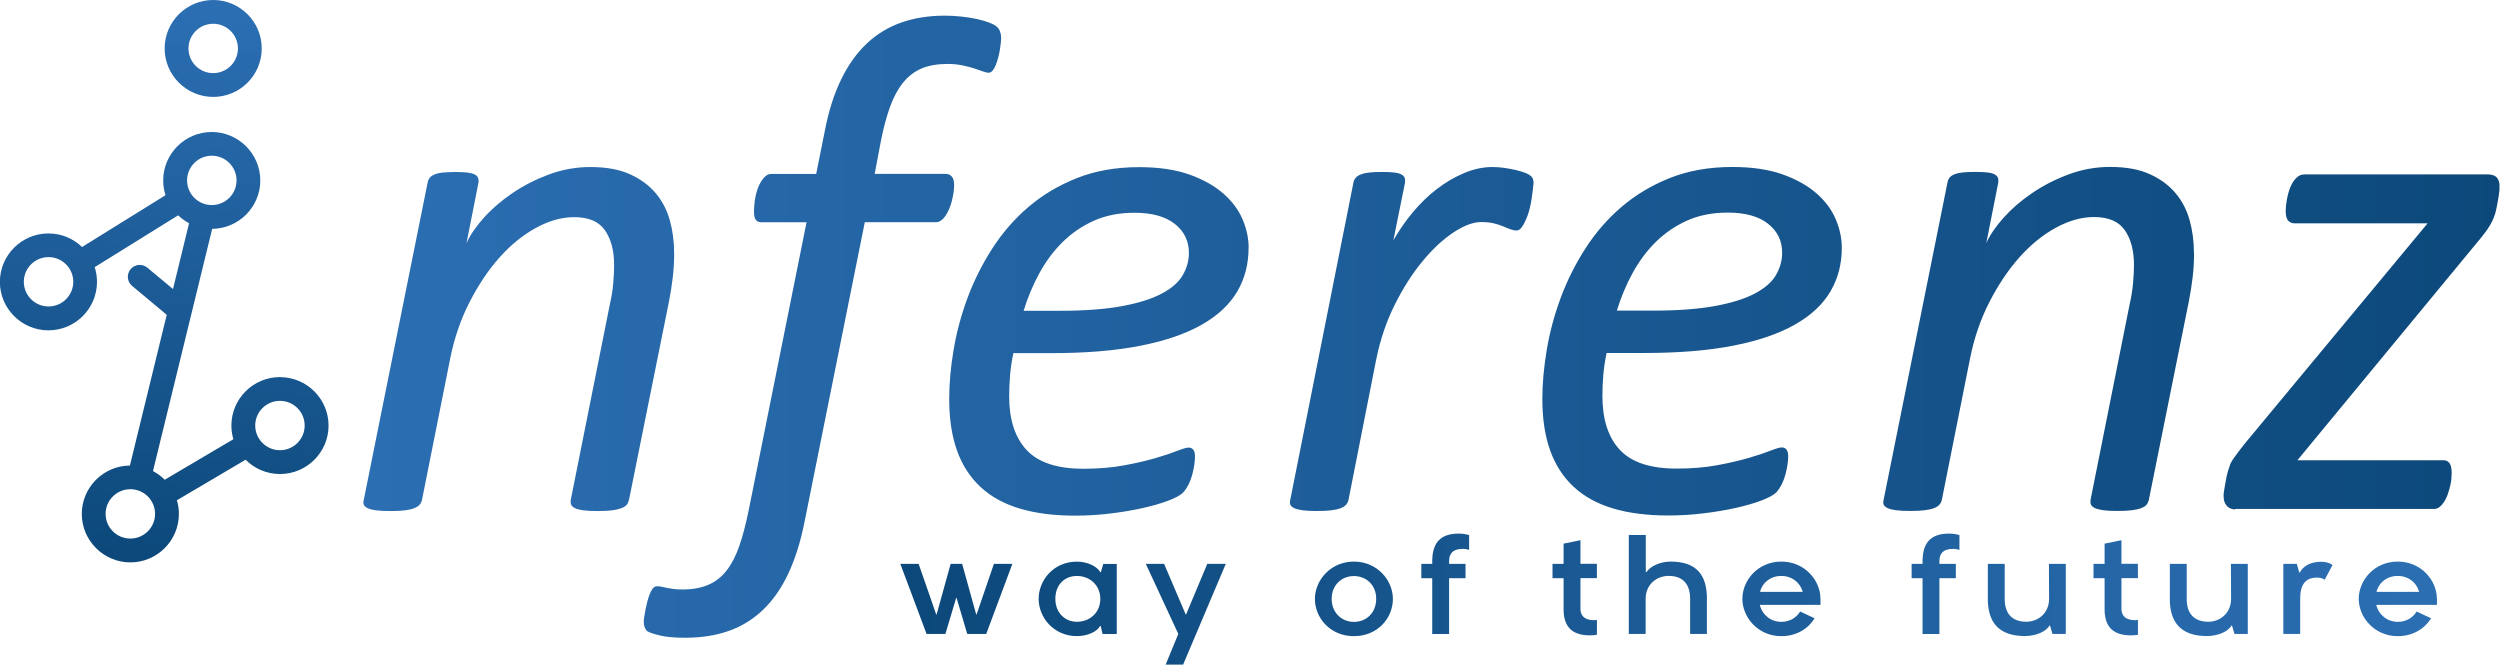 <svg width="252" height="67" viewBox="0 0 252 67" fill="none" xmlns="http://www.w3.org/2000/svg">
<g id="Logo" clip-path="url(#clip0_67_1758)">
<path id="Vector" fill-rule="evenodd" clip-rule="evenodd" d="M67.957 25.507C67.957 26.336 67.909 27.154 67.817 27.957C67.72 28.759 67.59 29.593 67.423 30.444L63.398 50.41C63.349 50.599 63.274 50.76 63.166 50.889C63.058 51.019 62.88 51.132 62.632 51.229C62.384 51.32 62.065 51.395 61.688 51.444C61.31 51.492 60.819 51.514 60.231 51.514C59.643 51.514 59.195 51.492 58.822 51.444C58.456 51.395 58.17 51.325 57.97 51.229C57.77 51.132 57.641 51.024 57.581 50.889C57.522 50.76 57.506 50.599 57.528 50.41L61.477 30.66C61.644 29.927 61.758 29.217 61.817 28.527C61.876 27.838 61.903 27.235 61.903 26.718C61.903 25.275 61.596 24.107 60.981 23.218C60.366 22.33 59.33 21.888 57.884 21.888C56.627 21.888 55.337 22.249 54.02 22.971C52.704 23.692 51.479 24.688 50.352 25.953C49.224 27.219 48.215 28.727 47.325 30.466C46.434 32.205 45.787 34.095 45.382 36.13L42.533 50.41C42.485 50.599 42.404 50.76 42.285 50.889C42.166 51.019 41.988 51.132 41.751 51.229C41.514 51.32 41.201 51.395 40.807 51.444C40.418 51.492 39.933 51.514 39.366 51.514C38.8 51.514 38.292 51.492 37.925 51.444C37.559 51.395 37.273 51.325 37.073 51.229C36.873 51.132 36.738 51.024 36.679 50.889C36.62 50.76 36.614 50.599 36.663 50.41L43.105 18.404C43.127 18.237 43.191 18.087 43.3 17.941C43.407 17.801 43.569 17.683 43.796 17.586C44.023 17.489 44.308 17.424 44.648 17.392C44.994 17.36 45.404 17.338 45.879 17.338C46.353 17.338 46.785 17.354 47.109 17.392C47.427 17.43 47.675 17.494 47.853 17.586C48.031 17.677 48.145 17.796 48.193 17.941C48.242 18.081 48.253 18.237 48.231 18.404L47.022 24.516C47.379 23.708 47.961 22.857 48.765 21.958C49.569 21.059 50.529 20.23 51.646 19.471C52.763 18.711 53.988 18.087 55.332 17.586C56.67 17.09 58.067 16.837 59.513 16.837C61.105 16.837 62.432 17.08 63.501 17.564C64.569 18.049 65.438 18.69 66.101 19.481C66.765 20.273 67.24 21.194 67.526 22.233C67.811 23.277 67.952 24.365 67.952 25.501M100.919 3.877C100.919 3.64 100.886 3.414 100.811 3.204C100.741 2.988 100.633 2.827 100.492 2.708C100.352 2.568 100.093 2.423 99.726 2.283C99.359 2.143 98.933 2.019 98.442 1.911C97.957 1.804 97.428 1.723 96.861 1.664C96.289 1.605 95.744 1.578 95.221 1.578C93.629 1.578 92.178 1.809 90.861 2.267C89.545 2.73 88.379 3.435 87.376 4.383C86.367 5.331 85.509 6.531 84.797 7.991C84.085 9.444 83.54 11.146 83.162 13.09L82.272 17.532H77.788C77.55 17.532 77.356 17.597 77.2 17.726C77.043 17.855 76.898 18.027 76.752 18.243C76.612 18.458 76.493 18.695 76.396 18.954C76.299 19.217 76.223 19.487 76.164 19.772C76.105 20.057 76.061 20.332 76.04 20.607C76.018 20.881 76.002 21.113 76.002 21.301C76.002 21.727 76.067 22.017 76.196 22.174C76.326 22.33 76.509 22.405 76.747 22.405H81.3L75.462 51.46C75.177 52.86 74.864 54.056 74.518 55.046C74.173 56.042 73.747 56.861 73.234 57.518C72.722 58.169 72.106 58.648 71.383 58.955C70.66 59.262 69.802 59.419 68.804 59.419C68.427 59.419 68.108 59.402 67.86 59.365C67.612 59.327 67.396 59.295 67.218 59.257C67.04 59.225 66.873 59.187 66.722 59.149C66.565 59.112 66.409 59.095 66.241 59.095C66.074 59.095 65.934 59.165 65.815 59.305C65.697 59.451 65.588 59.639 65.497 59.876C65.405 60.113 65.319 60.366 65.249 60.641C65.178 60.91 65.119 61.174 65.071 61.422C65.022 61.669 64.979 61.906 64.947 62.132C64.909 62.358 64.892 62.515 64.892 62.612C64.892 62.849 64.914 63.037 64.963 63.182C65.011 63.322 65.081 63.452 65.178 63.575C65.346 63.715 65.767 63.871 66.441 64.038C67.115 64.205 67.99 64.286 69.058 64.286C70.698 64.286 72.166 64.055 73.472 63.592C74.777 63.129 75.927 62.418 76.925 61.459C77.923 60.501 78.764 59.295 79.45 57.836C80.135 56.382 80.685 54.659 81.085 52.666L87.171 22.4H94.363C94.53 22.4 94.698 22.34 94.859 22.222C95.027 22.104 95.172 21.947 95.302 21.759C95.431 21.57 95.55 21.35 95.658 21.102C95.766 20.854 95.852 20.59 95.928 20.321C95.998 20.047 96.057 19.772 96.106 19.487C96.154 19.201 96.176 18.932 96.176 18.668C96.176 18.264 96.1 17.974 95.944 17.796C95.787 17.618 95.582 17.527 95.323 17.527H88.169L88.773 14.328C89.032 12.977 89.345 11.808 89.701 10.812C90.057 9.816 90.495 8.998 91.018 8.346C91.541 7.694 92.162 7.215 92.885 6.908C93.608 6.601 94.482 6.445 95.502 6.445C96.046 6.445 96.543 6.494 96.996 6.585C97.444 6.682 97.838 6.779 98.172 6.887C98.507 6.995 98.793 7.097 99.046 7.188C99.295 7.285 99.505 7.328 99.667 7.328C99.807 7.328 99.937 7.258 100.061 7.113C100.18 6.973 100.287 6.779 100.379 6.542C100.476 6.305 100.557 6.052 100.627 5.778C100.698 5.503 100.751 5.245 100.789 4.997C100.827 4.749 100.854 4.523 100.881 4.324C100.903 4.125 100.913 3.974 100.913 3.882M125.862 24.984C125.862 24.037 125.663 23.084 125.258 22.125C124.853 21.167 124.206 20.294 123.316 19.514C122.425 18.733 121.287 18.092 119.9 17.597C118.514 17.101 116.819 16.848 114.828 16.848C112.503 16.848 110.415 17.214 108.564 17.947C106.714 18.679 105.084 19.654 103.67 20.86C102.257 22.066 101.043 23.466 100.023 25.049C99.003 26.637 98.172 28.296 97.53 30.024C96.888 31.753 96.419 33.503 96.122 35.263C95.825 37.029 95.68 38.677 95.68 40.217C95.68 42.204 95.939 43.938 96.462 45.403C96.985 46.873 97.773 48.095 98.831 49.08C99.888 50.066 101.21 50.792 102.802 51.266C104.393 51.74 106.244 51.977 108.354 51.977C109.541 51.977 110.728 51.907 111.915 51.762C113.102 51.622 114.192 51.433 115.19 51.212C116.188 50.986 117.046 50.739 117.769 50.464C118.492 50.189 118.999 49.915 119.28 49.629C119.469 49.414 119.641 49.156 119.798 48.849C119.954 48.542 120.078 48.213 120.17 47.869C120.267 47.524 120.337 47.19 120.386 46.856C120.434 46.523 120.456 46.242 120.456 46.006C120.456 45.72 120.402 45.505 120.294 45.349C120.186 45.193 120.024 45.117 119.814 45.117C119.604 45.117 119.21 45.23 118.638 45.456C118.066 45.682 117.337 45.925 116.447 46.183C115.557 46.442 114.505 46.689 113.296 46.91C112.088 47.136 110.722 47.249 109.201 47.249C106.568 47.249 104.663 46.625 103.487 45.365C102.311 44.11 101.723 42.296 101.723 39.932C101.723 39.291 101.755 38.607 101.809 37.87C101.868 37.137 101.982 36.378 102.149 35.597H105.92C109.433 35.597 112.444 35.35 114.963 34.849C117.478 34.353 119.544 33.643 121.158 32.717C122.771 31.796 123.958 30.681 124.719 29.378C125.479 28.075 125.857 26.61 125.857 24.974M119.22 27.741C118.805 28.452 118.093 29.077 117.084 29.604C116.075 30.137 114.737 30.557 113.059 30.864C111.386 31.171 109.303 31.327 106.811 31.327H103.179C103.584 30.003 104.113 28.743 104.766 27.542C105.419 26.347 106.201 25.297 107.113 24.397C108.025 23.498 109.077 22.782 110.264 22.249C111.451 21.716 112.816 21.447 114.359 21.447C116.113 21.447 117.467 21.818 118.417 22.567C119.366 23.315 119.841 24.29 119.841 25.496C119.841 26.277 119.636 27.025 119.22 27.73V27.741ZM154.583 18.469C154.583 18.162 154.513 17.936 154.367 17.796C154.227 17.656 154.017 17.532 153.747 17.424C153.472 17.317 153.159 17.225 152.803 17.139C152.446 17.058 152.063 16.988 151.648 16.924C151.232 16.864 150.822 16.837 150.418 16.837C149.49 16.837 148.551 17.037 147.59 17.441C146.63 17.844 145.707 18.383 144.833 19.056C143.954 19.729 143.144 20.52 142.394 21.42C141.65 22.319 141.002 23.256 140.452 24.225L141.628 18.399C141.65 18.232 141.639 18.081 141.596 17.936C141.547 17.796 141.434 17.677 141.256 17.581C141.078 17.484 140.83 17.419 140.511 17.387C140.188 17.354 139.783 17.333 139.281 17.333C138.779 17.333 138.396 17.349 138.051 17.387C137.706 17.424 137.414 17.489 137.177 17.581C136.94 17.672 136.761 17.791 136.643 17.936C136.524 18.076 136.454 18.232 136.427 18.399L130.055 50.405C130.006 50.593 130.012 50.755 130.071 50.884C130.13 51.013 130.26 51.126 130.465 51.223C130.664 51.315 130.95 51.39 131.317 51.439C131.684 51.487 132.164 51.509 132.758 51.509C133.351 51.509 133.81 51.487 134.199 51.439C134.592 51.39 134.905 51.32 135.143 51.223C135.38 51.126 135.558 51.019 135.677 50.884C135.796 50.755 135.877 50.593 135.925 50.405L138.736 36.163C139.141 34.197 139.761 32.372 140.603 30.692C141.445 29.012 142.378 27.553 143.398 26.325C144.418 25.092 145.454 24.128 146.511 23.428C147.569 22.728 148.497 22.384 149.306 22.384C149.781 22.384 150.196 22.427 150.553 22.507C150.909 22.588 151.222 22.691 151.497 22.809C151.772 22.927 152.02 23.03 152.247 23.11C152.473 23.191 152.678 23.234 152.867 23.234C153.056 23.234 153.229 23.127 153.385 22.917C153.542 22.701 153.687 22.437 153.828 22.114C153.968 21.797 154.087 21.447 154.184 21.064C154.275 20.687 154.351 20.316 154.4 19.96C154.448 19.605 154.486 19.293 154.524 19.018C154.556 18.749 154.578 18.561 154.578 18.469M185.651 24.968C185.651 24.02 185.451 23.067 185.046 22.109C184.642 21.151 184 20.278 183.109 19.497C182.219 18.717 181.081 18.076 179.694 17.581C178.307 17.085 176.613 16.832 174.622 16.832C172.297 16.832 170.209 17.198 168.358 17.93C166.507 18.663 164.878 19.637 163.464 20.844C162.051 22.05 160.837 23.45 159.817 25.033C158.797 26.621 157.966 28.28 157.324 30.008C156.682 31.736 156.213 33.486 155.916 35.247C155.619 37.013 155.468 38.661 155.468 40.201C155.468 42.188 155.727 43.922 156.25 45.386C156.774 46.856 157.561 48.079 158.619 49.064C159.676 50.049 160.998 50.776 162.59 51.25C164.182 51.724 166.032 51.961 168.142 51.961C169.329 51.961 170.516 51.891 171.703 51.745C172.89 51.605 173.98 51.417 174.978 51.196C175.976 50.97 176.834 50.722 177.557 50.448C178.28 50.173 178.788 49.899 179.074 49.613C179.262 49.398 179.435 49.139 179.592 48.833C179.748 48.526 179.872 48.197 179.964 47.852C180.056 47.508 180.131 47.174 180.18 46.84C180.228 46.506 180.25 46.226 180.25 45.989C180.25 45.704 180.196 45.489 180.088 45.333C179.98 45.176 179.818 45.101 179.608 45.101C179.397 45.101 179.003 45.214 178.431 45.44C177.86 45.666 177.131 45.909 176.241 46.167C175.351 46.426 174.298 46.673 173.09 46.894C171.881 47.12 170.516 47.233 169 47.233C166.367 47.233 164.462 46.609 163.286 45.349C162.11 44.094 161.522 42.279 161.522 39.916C161.522 39.275 161.549 38.591 161.608 37.853C161.667 37.121 161.781 36.362 161.948 35.581H165.719C169.232 35.581 172.243 35.333 174.762 34.833C177.277 34.337 179.343 33.627 180.957 32.7C182.57 31.78 183.757 30.665 184.518 29.362C185.278 28.059 185.656 26.594 185.656 24.957M179.02 27.725C178.604 28.436 177.892 29.06 176.883 29.588C175.874 30.121 174.536 30.541 172.858 30.848C171.185 31.155 169.103 31.311 166.61 31.311H162.979C163.383 29.986 163.912 28.727 164.565 27.526C165.218 26.33 166 25.28 166.912 24.381C167.824 23.482 168.876 22.766 170.063 22.233C171.25 21.7 172.615 21.43 174.158 21.43C175.912 21.43 177.266 21.802 178.216 22.55C179.165 23.299 179.64 24.273 179.64 25.48C179.64 26.26 179.435 27.009 179.02 27.714V27.725ZM221.148 25.49C221.148 24.354 221.008 23.267 220.722 22.222C220.436 21.177 219.961 20.262 219.297 19.471C218.634 18.679 217.765 18.038 216.697 17.554C215.628 17.069 214.301 16.827 212.71 16.827C211.263 16.827 209.866 17.074 208.528 17.575C207.19 18.07 205.96 18.701 204.843 19.46C203.726 20.219 202.765 21.048 201.962 21.947C201.158 22.847 200.575 23.697 200.219 24.505L201.427 18.394C201.449 18.227 201.438 18.076 201.395 17.93C201.346 17.791 201.233 17.672 201.055 17.575C200.877 17.478 200.629 17.414 200.31 17.381C199.987 17.349 199.582 17.328 199.08 17.328C198.579 17.328 198.195 17.344 197.85 17.381C197.505 17.419 197.219 17.484 196.998 17.575C196.771 17.667 196.604 17.785 196.501 17.93C196.393 18.07 196.329 18.227 196.307 18.394L189.865 50.399C189.816 50.588 189.822 50.749 189.881 50.879C189.94 51.008 190.07 51.121 190.275 51.218C190.474 51.309 190.76 51.385 191.127 51.433C191.494 51.482 191.974 51.503 192.568 51.503C193.161 51.503 193.62 51.482 194.008 51.433C194.402 51.385 194.715 51.315 194.953 51.218C195.19 51.121 195.368 51.013 195.487 50.879C195.606 50.749 195.686 50.588 195.735 50.399L198.584 36.12C198.989 34.084 199.636 32.194 200.526 30.455C201.417 28.716 202.426 27.213 203.553 25.943C204.681 24.677 205.9 23.681 207.222 22.96C208.539 22.238 209.828 21.877 211.085 21.877C212.531 21.877 213.567 22.319 214.182 23.207C214.798 24.096 215.105 25.264 215.105 26.707C215.105 27.23 215.073 27.833 215.013 28.517C214.954 29.206 214.841 29.916 214.673 30.649L210.724 50.399C210.702 50.588 210.719 50.749 210.778 50.879C210.837 51.008 210.967 51.121 211.172 51.218C211.371 51.309 211.657 51.385 212.024 51.433C212.391 51.482 212.861 51.503 213.433 51.503C214.004 51.503 214.512 51.482 214.889 51.433C215.267 51.385 215.585 51.315 215.834 51.218C216.082 51.121 216.26 51.013 216.368 50.879C216.476 50.749 216.551 50.588 216.6 50.399L220.625 30.433C220.792 29.583 220.922 28.753 221.019 27.946C221.116 27.143 221.159 26.325 221.159 25.496M225.341 51.299C225.394 51.299 225.448 51.299 225.502 51.299H245.331C245.363 51.299 245.396 51.299 245.428 51.299L245.477 51.293C245.558 51.282 245.639 51.255 245.714 51.223C245.779 51.191 245.838 51.159 245.898 51.11C246.065 50.981 246.216 50.809 246.362 50.593C246.47 50.432 246.561 50.254 246.642 50.06V50.044H246.648C246.669 49.985 246.696 49.925 246.718 49.866L246.75 49.769V49.764L246.783 49.667V49.656L246.815 49.554C246.853 49.436 246.885 49.322 246.923 49.204V49.193L246.955 49.069C246.966 49.026 246.977 48.978 246.988 48.935V48.908H246.993C247.004 48.865 247.015 48.822 247.02 48.779V48.698H247.036C247.042 48.66 247.047 48.623 247.058 48.585V48.52H247.068C247.079 48.445 247.09 48.369 247.095 48.294C247.117 48.057 247.128 47.852 247.128 47.675V47.664V47.594V47.578C247.128 47.454 247.117 47.341 247.101 47.239H247.09V47.174C247.079 47.12 247.068 47.072 247.058 47.023V47.013C247.058 47.013 247.047 46.969 247.036 46.953H247.02V46.905C247.02 46.905 247.004 46.862 246.993 46.846H246.982V46.824C246.982 46.824 246.966 46.792 246.961 46.776H246.95V46.754C246.95 46.754 246.928 46.716 246.917 46.7C246.89 46.663 246.869 46.63 246.836 46.598H246.809V46.571H246.804L246.777 46.566V46.544L246.761 46.533H246.739V46.517C246.739 46.517 246.718 46.501 246.707 46.496H246.702C246.658 46.463 246.604 46.442 246.556 46.426H246.491V46.409C246.459 46.404 246.421 46.393 246.383 46.393H246.313H246.281H231.578L249.696 24.441C249.761 24.365 249.826 24.29 249.885 24.214C249.934 24.155 249.982 24.101 250.025 24.042C250.074 23.983 250.117 23.929 250.166 23.87V23.864C250.214 23.805 250.257 23.746 250.306 23.687C250.381 23.59 250.451 23.498 250.522 23.407L250.592 23.31V23.299H250.603C250.635 23.25 250.667 23.207 250.7 23.159L250.77 23.062V23.051C250.818 22.981 250.867 22.906 250.91 22.841C250.948 22.787 250.98 22.728 251.013 22.674V22.663H251.018L251.045 22.615V22.593H251.056L251.077 22.55V22.518H251.094L251.115 22.48L251.153 22.416L251.185 22.351L251.218 22.287L251.25 22.217C251.277 22.163 251.299 22.109 251.32 22.055V22.039H251.331L251.358 21.969C251.369 21.942 251.38 21.91 251.39 21.883V21.861H251.396L251.423 21.786V21.754H251.433L251.46 21.684V21.651H251.471L251.498 21.576V21.544H251.509C251.525 21.495 251.541 21.441 251.552 21.393C251.585 21.291 251.612 21.167 251.639 21.032V21.011C251.655 20.935 251.671 20.854 251.687 20.774C251.736 20.526 251.784 20.278 251.827 20.025L251.844 19.923V19.907C251.854 19.842 251.865 19.777 251.876 19.713V19.691C251.887 19.61 251.898 19.535 251.908 19.46V19.444C251.908 19.401 251.919 19.357 251.924 19.314C251.93 19.239 251.941 19.174 251.946 19.11V18.534C251.941 18.48 251.93 18.426 251.914 18.372H251.908V18.345C251.892 18.28 251.871 18.216 251.844 18.157H251.838V18.14C251.838 18.14 251.822 18.103 251.811 18.087H251.8V18.07C251.8 18.07 251.779 18.033 251.768 18.017L251.746 17.979H251.73V17.957C251.73 17.957 251.709 17.925 251.692 17.909C251.633 17.834 251.552 17.774 251.46 17.726H251.444V17.715C251.444 17.715 251.407 17.694 251.385 17.688H251.374C251.342 17.672 251.315 17.661 251.282 17.651H251.266C251.223 17.634 251.174 17.624 251.126 17.613C251.013 17.591 250.889 17.581 250.754 17.581H232.279C232.198 17.581 232.117 17.591 232.042 17.608H232.026C231.907 17.634 231.799 17.683 231.691 17.753C231.664 17.769 231.637 17.791 231.61 17.812V17.823H231.599C231.475 17.92 231.357 18.038 231.254 18.178C231.238 18.194 231.227 18.216 231.211 18.232C231.179 18.28 231.141 18.334 231.108 18.388C231.017 18.539 230.936 18.701 230.86 18.884L230.839 18.937C230.806 19.013 230.779 19.094 230.752 19.169V19.207H230.741L230.72 19.277V19.314H230.709L230.682 19.395V19.422H230.677C230.666 19.454 230.655 19.487 230.65 19.524V19.567H230.639L230.612 19.664V19.675L230.59 19.761C230.574 19.842 230.558 19.923 230.542 20.004V20.03H230.536C230.526 20.084 230.515 20.138 230.504 20.192V20.208C230.493 20.278 230.482 20.343 230.472 20.413V20.424C230.466 20.467 230.461 20.515 230.45 20.558C230.45 20.596 230.439 20.639 230.434 20.677V20.747H230.429C230.412 20.876 230.407 21 230.402 21.118V21.21V21.274C230.402 21.301 230.402 21.328 230.402 21.355V21.414C230.412 21.597 230.434 21.754 230.472 21.888C230.499 21.985 230.536 22.066 230.574 22.136C230.59 22.163 230.607 22.19 230.623 22.211C230.65 22.249 230.682 22.281 230.72 22.314H230.752V22.34H230.763L230.79 22.346V22.367L230.812 22.384H230.822C230.866 22.416 230.909 22.437 230.957 22.454H231V22.47C231.027 22.48 231.054 22.486 231.087 22.491H231.179V22.507C231.222 22.507 231.265 22.513 231.313 22.513H244.7L240.367 27.736L232.252 37.509L226.479 44.466C226.398 44.562 226.323 44.654 226.252 44.746C226.112 44.923 225.977 45.09 225.859 45.246C225.799 45.322 225.745 45.392 225.697 45.456C225.481 45.742 225.303 45.984 225.162 46.183C225.022 46.383 224.914 46.56 224.844 46.716C224.823 46.759 224.806 46.803 224.79 46.846C224.742 46.964 224.704 47.093 224.666 47.228C224.618 47.346 224.564 47.524 224.504 47.761C224.477 47.863 224.456 47.971 224.429 48.084V48.095C224.418 48.149 224.407 48.203 224.396 48.262V48.273C224.386 48.332 224.375 48.391 224.364 48.45L224.348 48.526C224.299 48.8 224.251 49.064 224.207 49.328C224.18 49.479 224.159 49.608 224.148 49.726V49.737C224.137 49.823 224.137 49.899 224.137 49.969C224.137 50.039 224.137 50.103 224.148 50.168V50.216C224.153 50.286 224.164 50.351 224.18 50.416V50.426C224.229 50.631 224.31 50.803 224.429 50.949L224.45 50.981C224.472 51.008 224.499 51.035 224.526 51.056H224.537V51.067C224.537 51.067 224.558 51.083 224.564 51.094H224.569C224.661 51.175 224.769 51.229 224.887 51.272C224.925 51.288 224.968 51.299 225.006 51.309H225.028C225.087 51.325 225.152 51.336 225.216 51.347H225.276" fill="url(#paint0_linear_67_1758)"/>
<path id="Vector_2" d="M102.046 56.839L99.413 63.899H97.498L96.424 60.275H96.381L95.296 63.899H93.397L90.753 56.839H92.599L94.368 61.933H94.412L95.825 56.839H96.985L98.399 61.933H98.442L100.185 56.839H102.041H102.046ZM111.213 56.839L110.971 57.669H110.911C110.539 57.055 109.579 56.613 108.553 56.613C106.179 56.613 104.696 58.509 104.696 60.366C104.696 62.224 106.196 64.119 108.553 64.119C109.611 64.119 110.582 63.678 110.884 63.107H110.954L111.138 63.904H112.568V56.845H111.208L111.213 56.839ZM108.553 62.676C107.323 62.676 106.379 61.734 106.379 60.366C106.379 58.923 107.323 58.056 108.553 58.056C109.784 58.056 110.911 58.929 110.911 60.366C110.911 61.804 109.794 62.676 108.553 62.676ZM121.692 56.839L119.56 61.933H119.517L117.343 56.839H115.498L118.773 63.899L117.499 66.995H119.258L123.558 56.839H121.686H121.692ZM132.542 60.361C132.542 62.299 134.101 64.125 136.475 64.125C138.85 64.125 140.403 62.326 140.403 60.361C140.403 58.509 138.844 56.608 136.475 56.608C134.107 56.608 132.542 58.519 132.542 60.361ZM136.475 58.067C137.689 58.067 138.72 58.939 138.72 60.361C138.72 61.782 137.722 62.687 136.475 62.687C135.229 62.687 134.231 61.745 134.231 60.361C134.231 58.977 135.235 58.067 136.475 58.067ZM146.069 56.581C146.069 55.811 146.425 55.326 147.455 55.326C147.714 55.326 147.887 55.369 148.087 55.429V53.932C147.817 53.862 147.488 53.786 147.045 53.786C145.303 53.786 144.369 54.599 144.369 56.581V56.839H143.269V58.282H144.369V63.904H146.069V58.282H147.725V56.839H146.069V56.581ZM160.966 62.488C160.88 62.504 160.783 62.515 160.696 62.515C160.011 62.515 159.31 62.289 159.31 61.346V58.277H160.966V56.834H159.31V54.454L157.61 54.799V56.839H156.493V58.282H157.61V61.432C157.61 63.414 158.721 64.044 160.27 64.044C160.529 64.044 160.756 64.017 160.971 63.985V62.488H160.966ZM172.059 60.361C172.059 58.024 171.072 56.608 168.412 56.608C167.311 56.608 166.34 57.093 165.968 57.663H165.898V53.926H164.182V63.899H165.881V60.361C165.881 58.918 166.982 58.051 168.196 58.051C169.567 58.051 170.365 58.805 170.365 60.361V63.899H172.054V60.361M183.503 60.361C183.503 58.509 181.928 56.608 179.559 56.608C177.19 56.608 175.631 58.503 175.631 60.361C175.631 62.219 177.201 64.125 179.559 64.125C181.075 64.125 182.257 63.382 182.915 62.326L181.458 61.642C181.059 62.299 180.358 62.682 179.559 62.682C178.512 62.682 177.644 61.998 177.385 60.969H183.503V60.355V60.361ZM177.412 59.661C177.681 58.649 178.539 58.051 179.554 58.051C180.568 58.051 181.426 58.649 181.712 59.661H177.412ZM195.492 56.581C195.492 55.811 195.848 55.326 196.879 55.326C197.138 55.326 197.305 55.369 197.51 55.429V53.932C197.24 53.862 196.911 53.786 196.469 53.786C194.726 53.786 193.793 54.599 193.793 56.581V56.839H192.692V58.282H193.793V63.904H195.492V58.282H197.149V56.839H195.492V56.581ZM200.37 60.361C200.37 62.698 201.454 64.114 204.114 64.114C205.258 64.114 206.289 63.629 206.575 63.059H206.645L206.888 63.899H208.231V56.839H206.532L206.548 60.361C206.548 61.804 205.447 62.671 204.249 62.671C202.879 62.671 202.075 61.917 202.075 60.361V56.839H200.375V60.361M215.499 62.488C215.413 62.504 215.316 62.515 215.229 62.515C214.544 62.515 213.843 62.289 213.843 61.346V58.277H215.499V56.834H213.843V54.454L212.143 54.799V56.839H211.026V58.282H212.143V61.432C212.143 63.414 213.26 64.044 214.803 64.044C215.062 64.044 215.289 64.017 215.504 63.985V62.488H215.499ZM218.715 60.361C218.715 62.698 219.799 64.114 222.459 64.114C223.603 64.114 224.634 63.629 224.92 63.059H224.99L225.233 63.899H226.576V56.839H224.876L224.893 60.361C224.893 61.804 223.792 62.671 222.594 62.671C221.224 62.671 220.42 61.917 220.42 60.361V56.839H218.72V60.361M235.117 56.953C234.901 56.78 234.502 56.624 233.973 56.624C232.83 56.624 232.117 57.125 231.831 57.696H231.761L231.518 56.839H230.159V63.899H231.858V60.361C231.858 58.934 232.387 58.223 233.531 58.223C233.876 58.223 234.119 58.282 234.329 58.439L235.117 56.953ZM245.639 60.361C245.639 58.509 244.063 56.608 241.694 56.608C239.326 56.608 237.761 58.503 237.761 60.361C237.761 62.219 239.337 64.125 241.694 64.125C243.211 64.125 244.398 63.382 245.056 62.326L243.599 61.642C243.2 62.299 242.498 62.682 241.7 62.682C240.659 62.682 239.784 61.998 239.525 60.969H245.644V60.355L245.639 60.361ZM239.547 59.661C239.817 58.649 240.675 58.051 241.689 58.051C242.703 58.051 243.561 58.649 243.847 59.661H239.547Z" fill="url(#paint1_linear_67_1758)"/>
<path id="Vector_3" d="M21.49 9.768C24.188 9.768 26.384 7.576 26.384 4.884C26.384 2.192 24.188 0 21.49 0C18.793 0 16.596 2.192 16.596 4.884C16.596 7.576 18.793 9.768 21.49 9.768ZM21.49 2.396C22.866 2.396 23.983 3.511 23.983 4.884C23.983 6.257 22.866 7.371 21.49 7.371C20.114 7.371 18.998 6.257 18.998 4.884C18.998 3.511 20.114 2.396 21.49 2.396ZM28.219 38.01C25.521 38.01 23.325 40.201 23.325 42.893C23.325 43.373 23.395 43.836 23.524 44.272L16.602 48.359C16.257 48.014 15.857 47.718 15.42 47.486L21.388 23.067C24.064 23.046 26.238 20.865 26.238 18.189C26.238 15.513 24.042 13.305 21.345 13.305C18.647 13.305 16.451 15.497 16.451 18.189C16.451 18.706 16.532 19.207 16.683 19.675L8.271 24.898C7.392 24.053 6.199 23.53 4.883 23.53C2.185 23.53 -0.011 25.722 -0.011 28.414C-0.011 31.107 2.185 33.298 4.883 33.298C7.581 33.298 9.777 31.107 9.777 28.414C9.777 27.897 9.696 27.397 9.545 26.928L17.956 21.705C18.285 22.017 18.652 22.287 19.057 22.502L17.438 29.136L14.854 26.982C14.347 26.557 13.586 26.627 13.165 27.133C12.739 27.639 12.809 28.398 13.316 28.818L16.807 31.731L13.095 46.926C10.419 46.948 8.244 49.129 8.244 51.805C8.244 54.481 10.44 56.689 13.138 56.689C15.836 56.689 18.032 54.497 18.032 51.805C18.032 51.326 17.962 50.862 17.832 50.426L24.755 46.34C25.64 47.228 26.87 47.782 28.224 47.782C30.922 47.782 33.118 45.591 33.118 42.899C33.118 40.206 30.922 38.015 28.224 38.015L28.219 38.01ZM4.894 30.891C3.518 30.891 2.401 29.777 2.401 28.404C2.401 27.03 3.518 25.916 4.894 25.916C6.269 25.916 7.386 27.03 7.386 28.404C7.386 29.777 6.269 30.891 4.894 30.891ZM18.857 18.184C18.857 16.811 19.974 15.696 21.35 15.696C22.726 15.696 23.843 16.811 23.843 18.184C23.843 19.557 22.726 20.671 21.35 20.671C19.974 20.671 18.857 19.557 18.857 18.184ZM13.138 54.287C11.762 54.287 10.645 53.172 10.645 51.799C10.645 50.426 11.762 49.312 13.138 49.312C14.514 49.312 15.631 50.426 15.631 51.799C15.631 53.172 14.514 54.287 13.138 54.287ZM28.219 45.381C26.843 45.381 25.726 44.266 25.726 42.893C25.726 41.52 26.843 40.406 28.219 40.406C29.595 40.406 30.711 41.52 30.711 42.893C30.711 44.266 29.595 45.381 28.219 45.381Z" fill="url(#paint2_linear_67_1758)"/>
</g>
<defs>
<linearGradient id="paint0_linear_67_1758" x1="36.641" y1="32.916" x2="253.84" y2="32.916" gradientUnits="userSpaceOnUse">
<stop stop-color="#2B6EB2"/>
<stop offset="1" stop-color="#0C487A"/>
</linearGradient>
<linearGradient id="paint1_linear_67_1758" x1="243.842" y1="61.352" x2="91.536" y2="59.665" gradientUnits="userSpaceOnUse">
<stop stop-color="#2B6EB2"/>
<stop offset="1" stop-color="#0C487A"/>
</linearGradient>
<linearGradient id="paint2_linear_67_1758" x1="14.201" y1="56.581" x2="20.397" y2="1.219" gradientUnits="userSpaceOnUse">
<stop stop-color="#0C487A"/>
<stop offset="1" stop-color="#2B6EB2"/>
</linearGradient>
<clipPath id="clip0_67_1758">
<rect width="252" height="67" fill="white"/>
</clipPath>
</defs>
</svg>
